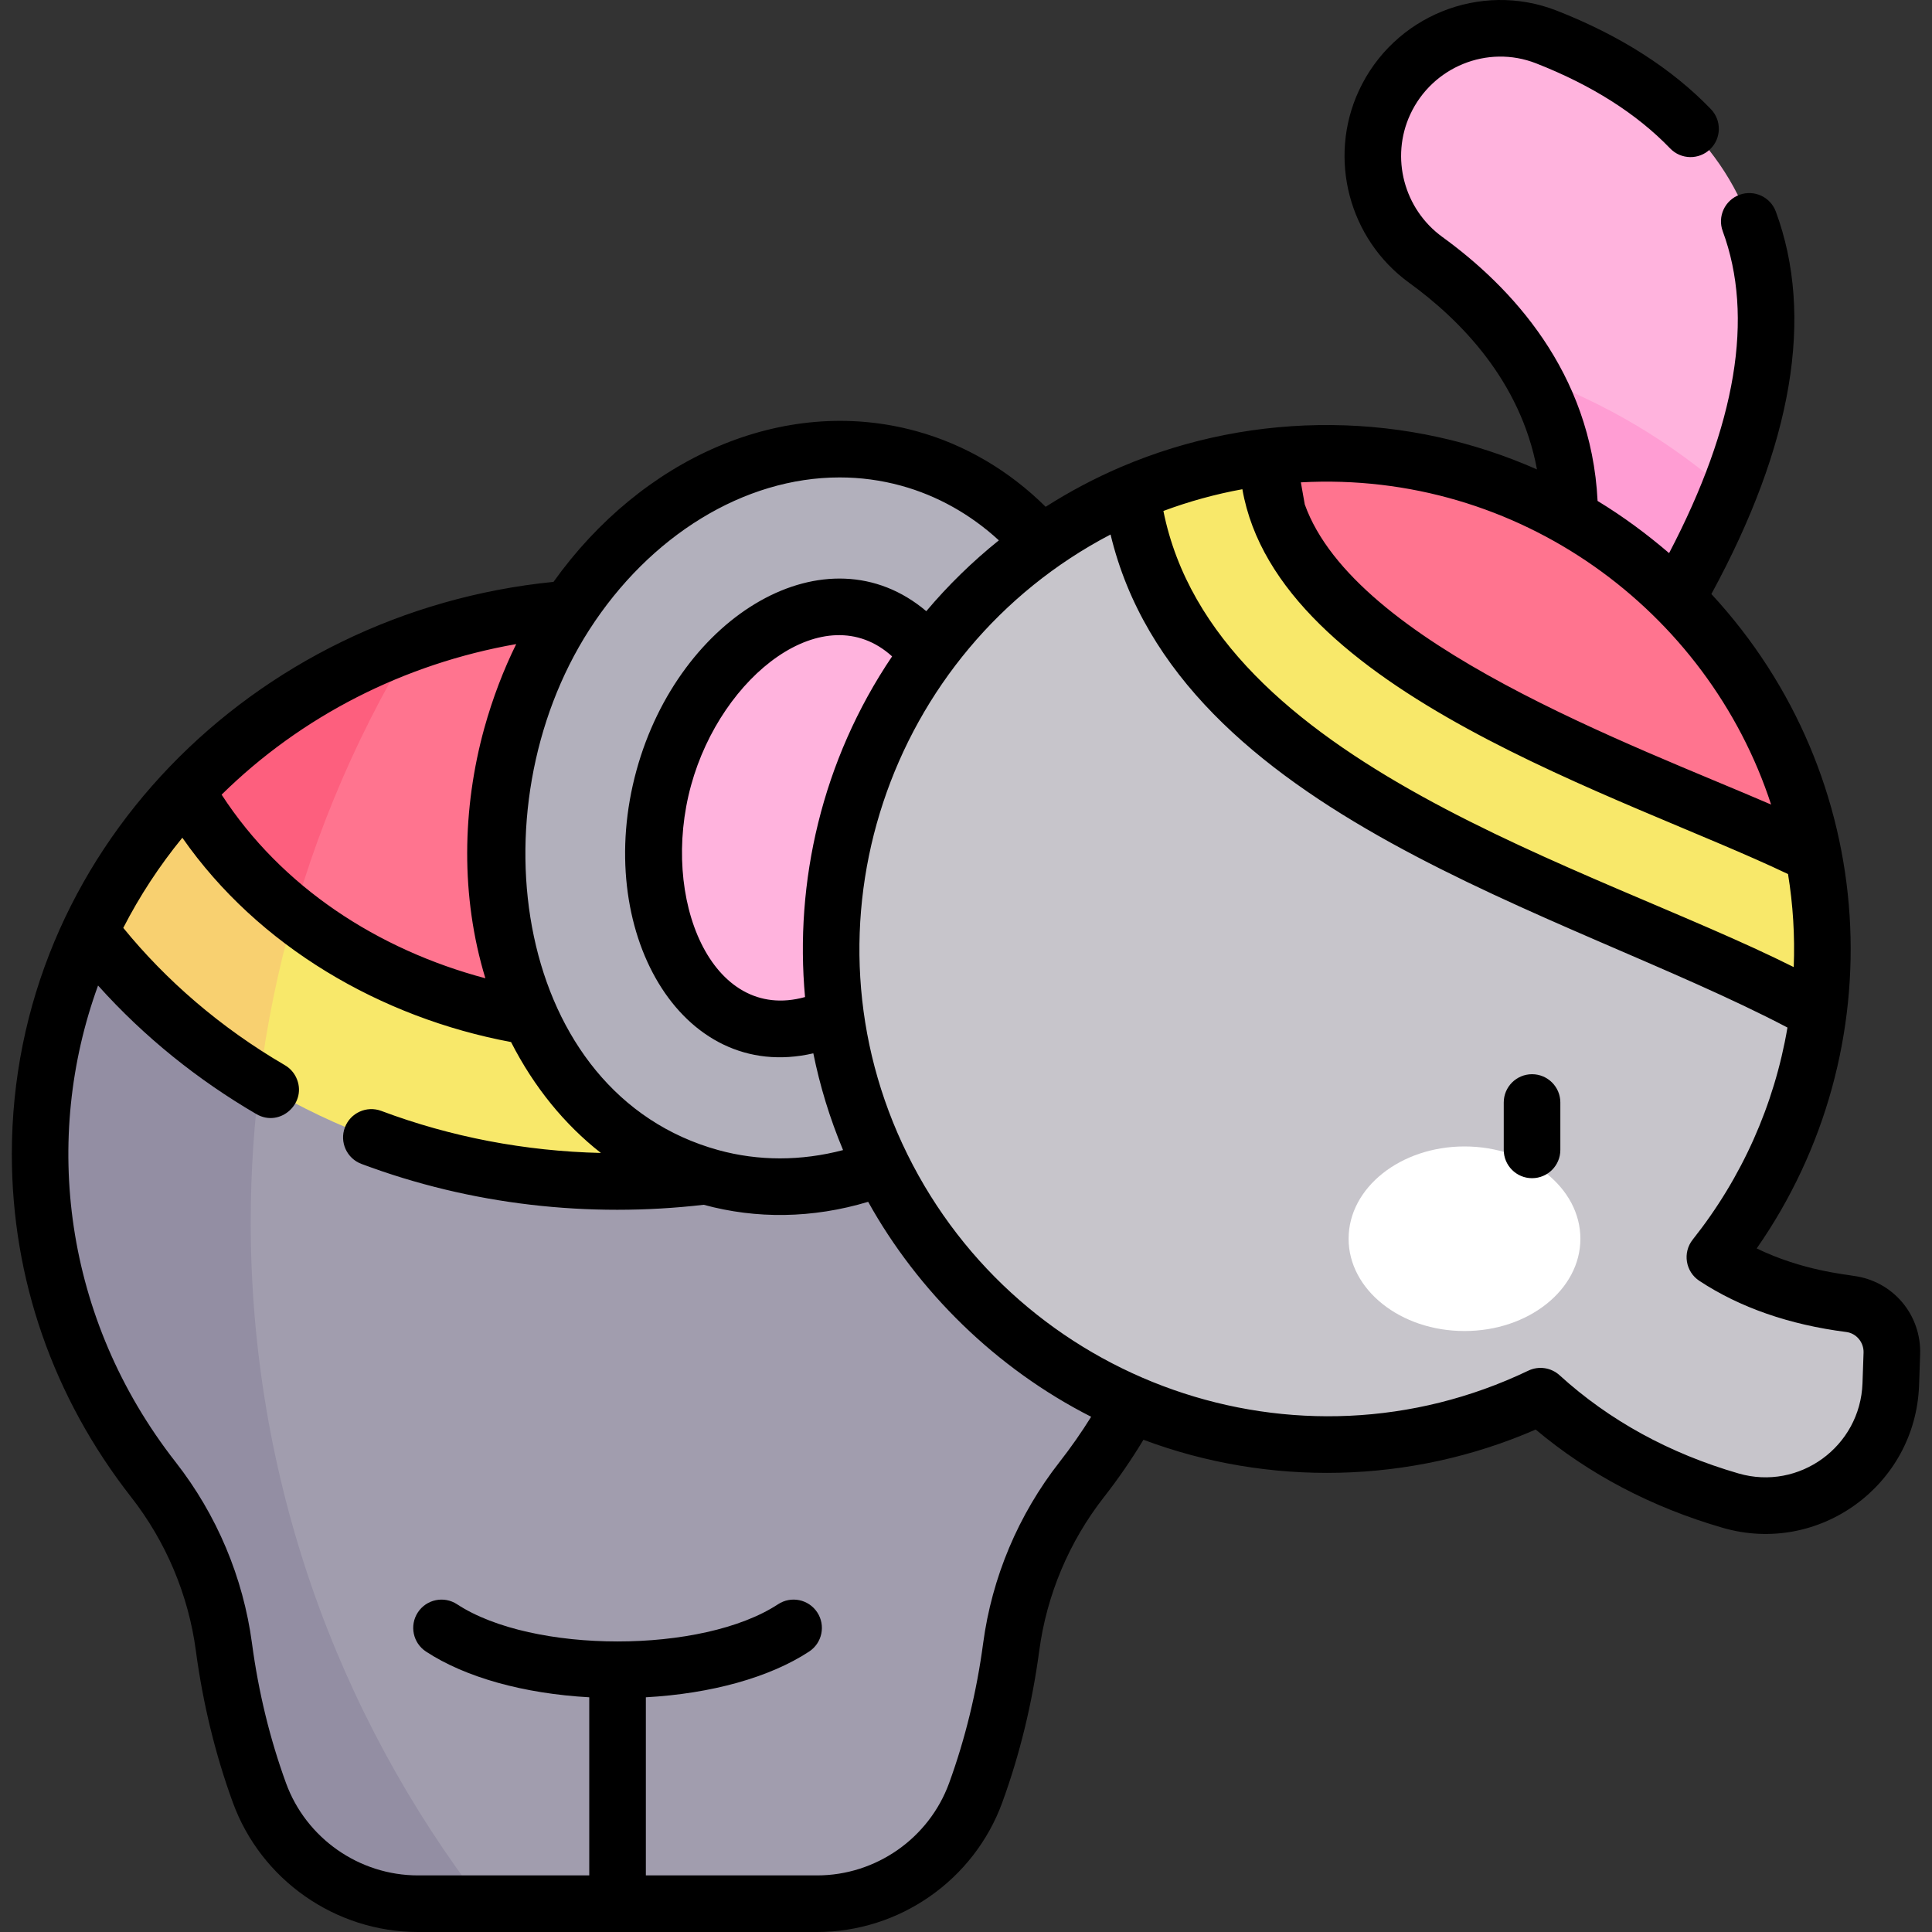<svg id="Capa_1" enable-background="new 0 0 512 512"  viewBox="0 0 512 512"  xmlns="http://www.w3.org/2000/svg"><rect x="0" y="0" width="512" height="512" fill="#333333" stroke="none"/><g><g><path d="m409.793 9.804c-16.61-6.501-35.406 1.214-42.889 17.405-6.805 14.725-2.183 32.158 10.95 41.68 17.478 12.673 38.123 34.732 38.123 68.223l28.295 21.525c54.639-95.723 2.981-134.171-34.479-148.833z" fill="#ffb3dd"/><path d="m303.465 246.831h-279.614c-8.496 18.027-13.214 38-13.214 59.02 0 32.307 11.152 62.143 30.006 86.245 10.076 12.881 16.538 28.175 18.701 44.385 1.457 10.92 4.22 24.395 9.404 38.618 6.436 17.657 23.243 29.4 42.036 29.4h105.749c18.793 0 35.601-11.743 42.036-29.4 5.184-14.224 7.947-27.698 9.404-38.618 2.163-16.21 8.624-31.504 18.701-44.385 18.854-24.102 30.006-53.938 30.006-86.245-.001-21.019-4.72-40.993-13.215-59.02z" fill="#a19dae"/><path d="m406.227 99.752c5.846 10.406 9.75 22.801 9.75 37.36l28.295 21.525c5.709-10.002 10.243-19.37 13.768-28.16-15.12-13.298-32.683-23.782-51.813-30.725z" fill="#ff9dd3"/><path d="m480.534 226.471c-11.676-59.93-64.492-105.746-127.696-106.321-5.723-.052-11.362.262-16.908.921l10.619 60.114 115.629 55.567z" fill="#ff748f"/><path d="m49.296 209.522c28.019-29.85 68.875-48.662 114.356-48.662 45.491 0 86.348 18.812 114.367 48.662v35.298l-114.362 47.359-114.361-45.348z" fill="#ff748f"/><path d="m66.445 323.864c0-26.638 3.547-52.454 10.167-77.032h-52.761c-8.496 18.027-13.214 38-13.214 59.02 0 32.307 11.152 62.143 30.006 86.245 10.076 12.881 16.538 28.175 18.701 44.385 1.457 10.92 4.22 24.395 9.404 38.618 6.436 17.657 23.243 29.4 42.036 29.4h17.185c-38.599-50.174-61.524-112.756-61.524-180.636z" fill="#938ea3"/><path d="m109.443 170.238c-23.3 8.369-43.888 21.962-60.147 39.284v37.31l24.829 9.845c7.192-30.922 19.249-60.006 35.318-86.439z" fill="#fd5f7e"/><g><path d="m303.465 246.831c-6.121 8.025-13.152 15.579-21.04 22.557-31.848 28.186-74.023 43.713-118.772 43.713-44.738 0-86.923-15.526-118.772-43.713-7.889-6.979-14.909-14.533-21.03-22.547 6.434-13.696 15.056-26.261 25.445-37.32 20.789 36.535 64.24 61.729 114.356 61.729s93.567-25.194 114.367-61.729c10.379 11.049 19.001 23.625 25.446 37.31z" fill="#f8e86a"/></g><ellipse cx="214.627" cy="216.764" fill="#b2b0bc" rx="98.807" ry="82.001" transform="matrix(.265 -.964 .964 .265 -51.296 366.217)"/><ellipse cx="214.627" cy="216.764" fill="#ffb3dd" rx="56.956" ry="40.15" transform="matrix(.265 -.964 .964 .265 -51.297 366.216)"/><path d="m481.873 268.28c-3.107 24.336-12.869 46.6-27.412 64.889 9.793 6.455 21.752 10.599 35.772 12.388 6.55.837 11.362 6.581 11.122 13.183l-.282 8.109c-.753 21.616-21.637 36.86-42.415 30.844-22.013-6.372-38.387-16.751-50.398-27.684-17.159 8.213-36.368 12.817-56.655 12.817-72.924 0-132.3-60.191-131.327-133.116.701-53.433 33.323-99.175 79.662-119.023l26.998 14.952 19.612 35.547 115.629 55.567z" fill="#c7c5cb"/><g><path d="m482.951 251.675c-.01 5.629-.377 11.164-1.078 16.604-.806-.46-1.664-.952-2.574-1.454-11.593-6.424-27.213-13.068-43.755-20.109-33.909-14.428-72.339-30.781-99.751-54.51-16.123-13.968-27.046-29.473-32.434-46.077-1.643-5.043-2.783-10.191-3.421-15.443 11.279-4.823 23.352-8.119 35.991-9.615.314 15.872 8.109 29.829 23.834 43.451 23.07 19.973 58.695 35.123 90.125 48.505 10.724 4.562 21.124 8.987 30.645 13.445 1.602 8.16 2.428 16.593 2.418 25.203z" fill="#f8e86a"/></g><ellipse cx="388.107" cy="328.279" fill="#fff" rx="30.713" ry="24.458"/><path d="m77.831 242.382c-11.722-9.271-21.447-20.404-28.535-32.86-10.389 11.059-19.011 23.625-25.445 37.32 6.121 8.015 13.141 15.568 21.03 22.547 7.422 6.569 15.412 12.44 23.858 17.597 1.9-15.253 4.955-30.152 9.092-44.604z" fill="#f8d070"/></g><g><path d="m406.008 284.677c-4.142 0-7.5 3.358-7.5 7.5v12.555c0 4.142 3.358 7.5 7.5 7.5s7.5-3.358 7.5-7.5v-12.555c0-4.142-3.358-7.5-7.5-7.5z"/><path d="m51.907 437.472c1.862 13.954 5.156 27.478 9.792 40.195 7.484 20.536 27.209 34.333 49.083 34.333h105.75c21.874 0 41.599-13.797 49.083-34.332 4.636-12.718 7.93-26.242 9.792-40.195 1.979-14.829 7.917-28.922 17.174-40.756 3.779-4.831 7.274-9.913 10.442-15.167 33.096 12.425 70.692 11.79 103.948-2.708 14.089 11.843 30.753 20.598 49.603 26.054 25.443 7.365 51.072-11.24 51.998-37.788l.282-8.096c.386-10.577-7.209-19.56-17.666-20.896-1.99-.4-13.559-1.397-25.646-7.267 36.711-52.633 32.946-124.833-12.011-173.425 21.552-39.591 27.306-73.672 17.078-101.357-1.436-3.885-5.749-5.872-9.634-4.436-3.885 1.435-5.872 5.749-4.436 9.634 8.367 22.649 3.584 51.317-14.213 85.316-5.859-5.011-12.07-9.64-18.951-13.826-1.686-34.253-23.064-56.853-41.115-69.942-10.219-7.41-13.812-21.062-8.544-32.463 5.842-12.641 20.489-18.601 33.348-13.568 14.725 5.764 26.682 13.352 35.539 22.552 2.872 2.984 7.621 3.075 10.605.202s3.075-7.62.202-10.605c-10.369-10.772-24.122-19.559-40.878-26.117-20.234-7.92-43.266 1.41-52.431 21.243-8.266 17.888-2.649 39.293 13.355 50.898 13.636 9.887 29.496 26.044 33.858 49.445-16.789-7.414-35.215-11.581-54.403-11.756-18.894-.177-37.906 3.438-55.917 11.14 0 0-.001 0-.002.001-.001 0-.001 0-.002 0-6.978 2.989-13.61 6.527-19.883 10.521-9.722-9.634-21.455-16.52-34.282-20.049-35.39-9.733-72.861 7.319-96.141 39.944-79.741 7.962-143.55 72.003-143.55 151.648 0 33.019 10.926 64.44 31.598 90.867 9.258 11.834 15.196 25.927 17.175 40.756zm398.428-98.043c10.729 7.072 23.834 11.636 38.951 13.566 2.666.341 4.675 2.743 4.575 5.482l-.282 8.108c-.585 16.776-16.782 28.55-32.835 23.901-18.334-5.307-34.293-14.063-47.436-26.027-2.238-2.036-5.511-2.548-8.287-1.219-61.398 29.388-134.611 3.231-164.524-57.272-29.952-60.587-5.14-133.533 53.811-164.321 17.924 74.663 120.211 99.571 179.387 130.664-3.476 20.501-12.099 39.834-25.103 56.187-2.74 3.448-1.933 8.507 1.743 10.931zm-236.993-75.202c-24.871 6.934-38.438-26.164-30.197-56.126 8.026-29.18 35.4-50.386 53.268-34.152-18.7 27.7-25.842 59.919-23.071 90.278zm115.899-134.576c9.408 53.902 101.35 81.3 144.605 101.987 1.321 8.079 1.834 16.359 1.512 24.653-53.68-26.931-153.548-53.574-167.046-120.882 6.799-2.534 13.799-4.46 20.929-5.758zm140.122 83.565c-36.646-15.847-110.336-42.503-123.591-79.55l-1.031-5.838c57.856-3.158 107.864 34.05 124.622 85.388zm-246.848-86.693c5.451 0 10.922.713 16.327 2.2 9.536 2.623 18.353 7.573 25.863 14.473-7.03 5.651-13.47 11.938-19.23 18.775-26.372-22.326-65.476 1.011-76.793 42.152-11.616 42.231 11.566 83.184 46.854 75.02 1.745 8.608 4.34 17.178 7.884 25.642-11.125 2.932-22.429 2.925-33.01.014-54.075-14.884-64.97-90.105-34.241-137.897 16.006-24.89 40.957-40.379 66.346-40.379zm-94.185 66.501c-5.839 21.218-6.315 44.495.296 66.228-28.475-7.584-53.977-24.127-69.898-48.662 21.158-20.828 48.329-34.672 78.071-39.9-3.333 6.756-6.237 14.297-8.469 22.334zm-102.346 68.147c12.279 13.7 26.552 25.089 41.948 34.068 6.401 3.734 13.714-3.13 10.534-9.738-.626-1.302-1.635-2.437-2.977-3.219-17.171-10.015-31.521-22.524-42.822-36.385 4.33-8.444 9.57-16.441 15.653-23.892 20.131 28.866 52.673 47.715 87.11 54.148 6.071 11.904 14.165 21.837 23.812 29.392-20.137-.476-39.775-4.231-58.193-11.141-3.879-1.455-8.202.511-9.656 4.389-1.455 3.878.511 8.202 4.389 9.656 29.047 10.892 60.328 14.352 90.704 10.828 13.936 3.805 28.837 3.646 43.582-.784 13.191 23.715 33.89 44.167 59.099 56.966-2.582 4.148-5.392 8.169-8.4 12.014-10.902 13.937-17.896 30.54-20.228 48.015-1.718 12.879-4.752 25.342-9.016 37.042-5.336 14.637-19.397 24.47-34.991 24.47h-45.375v-47.202c17.339-.964 32.823-5.261 43.269-12.119 3.462-2.273 4.427-6.923 2.153-10.386-2.273-3.462-6.924-4.427-10.386-2.153-20.038 13.156-65.057 13.141-85.072.001-3.46-2.272-8.112-1.309-10.385 2.153-2.273 3.463-1.309 8.113 2.154 10.386 10.445 6.858 25.929 11.154 43.267 12.118v47.202h-45.374c-15.594 0-29.656-9.833-34.99-24.469-4.265-11.7-7.298-24.162-9.017-37.042-2.332-17.475-9.326-34.078-20.228-48.015-29.81-38.108-35.313-85.836-20.564-126.303z"/></g></g></svg>